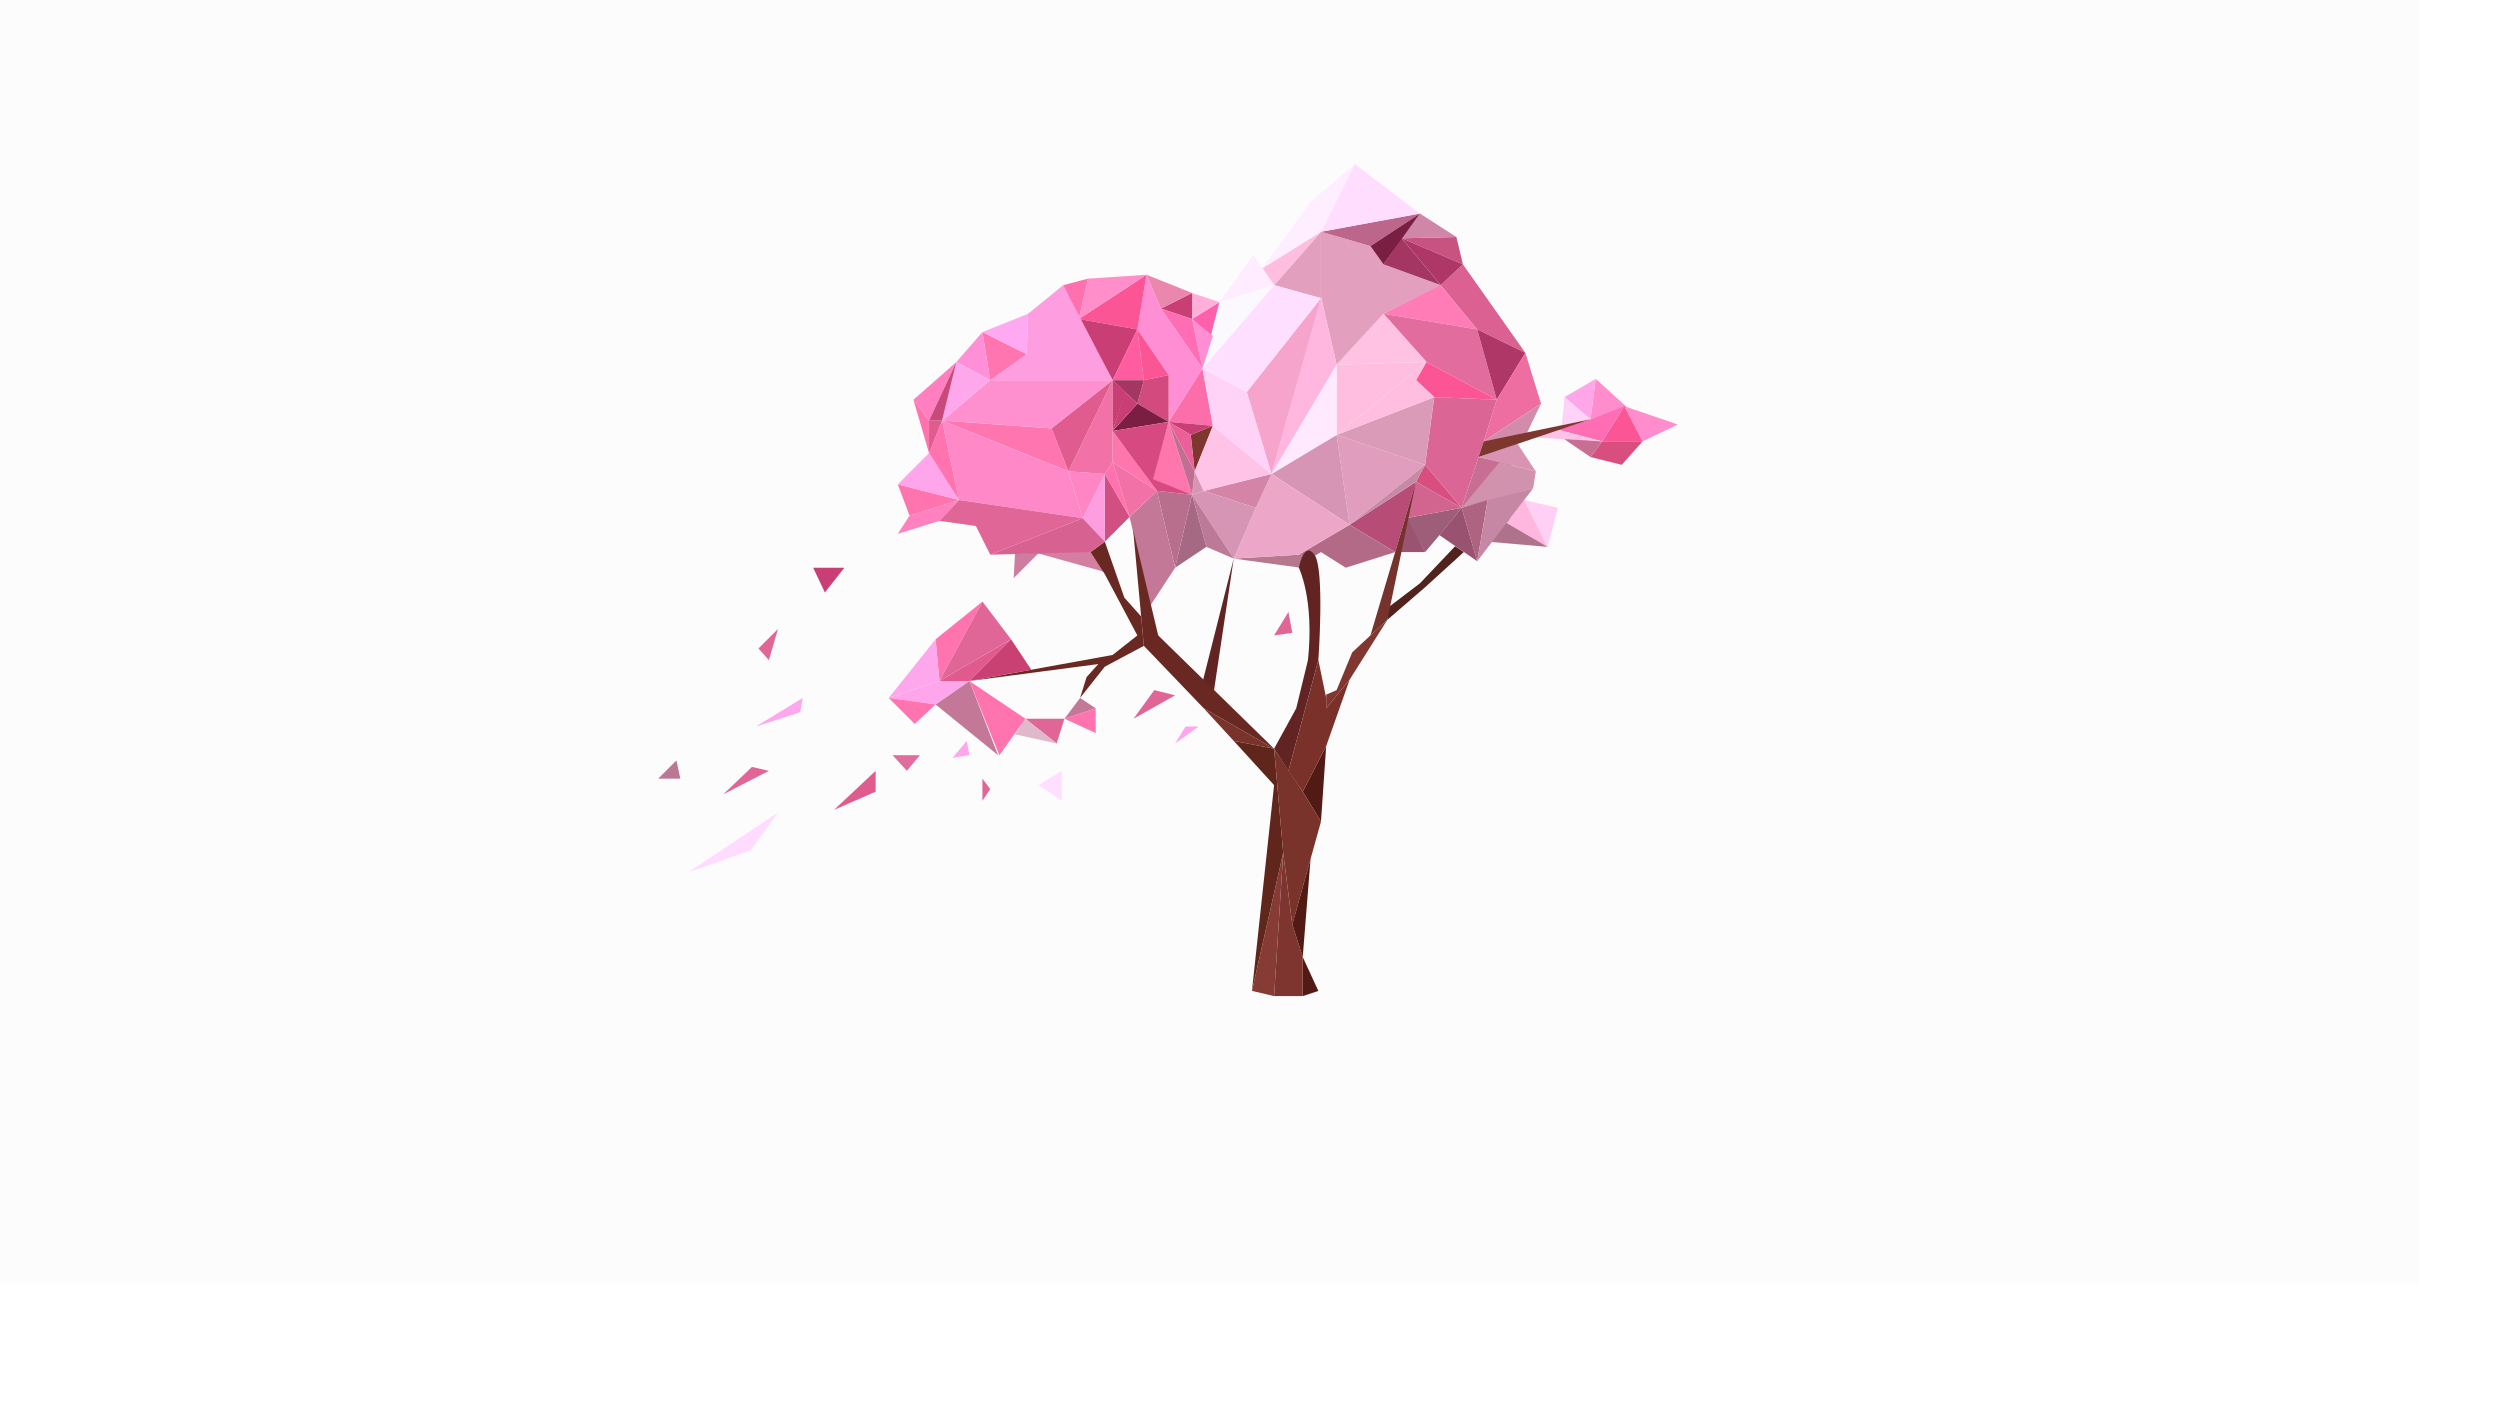 <svg width="2560" height="1440" viewBox="0 0 2560 1440" fill="none" xmlns="http://www.w3.org/2000/svg">
<g id="pink-tree 1" clip-path="url(#clip0)">
<g id="tree">
<g id="g12">
<g id="g14">
<g id="g20">
<g id="g32">
<g id="g30" opacity="0.13">
<path id="path28" opacity="0.13" d="M2476 1314H-84V-126H2476V1314Z" fill="#7B1F42"/>
</g>
</g>
</g>
</g>
</g>
<g id="g76">
<path id="path78" d="M1474.67 291.333L1512.67 337.333L1416.67 321.333L1474.67 291.333Z" fill="#FF7CB7"/>
</g>
<g id="g80">
<path id="path82" d="M1562 361.333L1512.67 337.333L1475.33 292L1498 270.667L1562 361.333Z" fill="#DB6193"/>
</g>
<g id="g84">
<path id="path86" d="M1416.67 321.333L1460.67 370.667L1532.67 409.333L1512.67 337.333L1416.67 321.333Z" fill="#E26C9E"/>
</g>
<g id="g88">
<path id="path90" d="M1562 361.333L1532.67 409.333L1512.67 337.333L1562 361.333Z" fill="#AE3767"/>
</g>
<g id="g92">
<path id="path94" d="M1578 413.333L1562 361.333L1532.67 409.333L1519.33 452L1578 413.333Z" fill="#EE6EA2"/>
</g>
<g id="g96">
<path id="path98" d="M1663.33 416L1682 452L1718 434.667L1663.33 416Z" fill="#FF8DCE"/>
</g>
<g id="g100">
<path id="path102" d="M1634 388L1628.67 429.333L1665.95 416.893L1634 388Z" fill="#FF8DCE"/>
</g>
<g id="g104">
<path id="path106" d="M1602 406.667L1634 388L1628.67 429.333L1602 406.667Z" fill="#FFA6E9"/>
</g>
<g id="g108">
<path id="path110" d="M1640.67 452H1682L1663.33 416L1640.67 452Z" fill="#FC5595"/>
</g>
<g id="g112">
<path id="path114" d="M1628.67 468L1640.67 452H1682L1660.67 476L1628.67 468Z" fill="#D74E7F"/>
</g>
<g id="g116">
<path id="path118" d="M1599.33 448L1628.67 468L1640.67 452L1599.33 448Z" fill="#C76E92"/>
</g>
<g id="g120">
<path id="path122" d="M1595.33 440L1628.67 429.333L1663.33 416L1640.67 452L1595.33 440Z" fill="#FF6EB4"/>
</g>
<g id="g124">
<path id="path126" d="M1548.67 476L1496.67 520L1514 468L1548.67 476Z" fill="#C76E92"/>
</g>
<g id="g128">
<path id="path130" d="M1572.67 448L1640.67 452L1595.33 440L1572.67 448Z" fill="#FFC1E8"/>
</g>
<g id="g132">
<path id="path134" d="M1578 413.333L1562 446.667L1519.33 452L1578 413.333Z" fill="#D28CAB"/>
</g>
<g id="g136">
<path id="path138" d="M1572.67 482.667L1514 468L1553.82 454.283L1572.67 482.667Z" fill="#D894B2"/>
</g>
<g id="g140">
<path id="path142" d="M1496.67 520L1570 500L1572.67 482.667L1535.33 473.333L1496.67 520Z" fill="#D092AC"/>
</g>
<g id="g144">
<path id="path146" d="M1584.67 560L1560.67 512L1595.33 520L1584.67 560Z" fill="#FFCFF5"/>
</g>
<g id="g148">
<path id="path150" d="M1584.67 560L1542 528L1523.33 554.667L1584.67 560Z" fill="#AF728B"/>
</g>
<g id="g152">
<path id="path154" d="M1496.67 520L1512.67 574.667L1523.33 512L1496.67 520Z" fill="#AE6381"/>
</g>
<g id="g156">
<path id="path158" d="M1584.67 560L1560.67 512L1542.67 535.597L1584.67 560Z" fill="#FFB7E0"/>
</g>
<g id="g160">
<path id="path162" d="M1474 548L1496.67 520L1512.67 574.667L1474 548Z" fill="#995371"/>
</g>
<g id="g164">
<path id="path166" d="M1459.33 476L1496.67 520L1450 493.333L1459.33 476Z" fill="#D74E7F"/>
</g>
<g id="g168">
<path id="path170" d="M1459.33 565.333L1474 548L1475.33 546.667L1496.67 520L1439.33 530.667L1459.33 565.333Z" fill="#9E5D78"/>
</g>
<g id="g172">
<path id="path174" d="M1450 493.333L1439.33 530.667L1496.67 520L1450 493.333Z" fill="#D1658F"/>
</g>
<g id="g176">
<path id="path178" d="M1459.33 565.333H1434L1440.67 530.667L1459.33 565.333Z" fill="#9A5472"/>
</g>
<g id="g180">
<path id="path182" d="M1382 537.333L1428.67 565.333L1439.33 529.333L1450 493.333L1382 537.333Z" fill="#B74C77"/>
</g>
<g id="g184">
<path id="path186" d="M1368.67 445.333L1382 537.333L1459.33 476L1368.67 445.333Z" fill="#E09DBD"/>
</g>
<g id="g188">
<path id="path190" d="M1450 493.333L1382 537.333L1459.33 476L1450 493.333Z" fill="#C78AA6"/>
</g>
<g id="g192">
<path id="path194" d="M1368.67 373.334V445.333L1460.67 370.667L1368.67 373.334Z" fill="#FFBEDF"/>
</g>
<g id="g196">
<path id="path198" d="M1468.67 406.667L1459.33 476L1496.67 520L1519.33 452L1532.67 409.333L1468.67 406.667Z" fill="#DB6595"/>
</g>
<g id="g200">
<path id="path202" d="M1460.67 370.667L1450 389.333L1468.67 406.667L1532.67 409.333L1460.67 370.667Z" fill="#FC5595"/>
</g>
<g id="g204">
<path id="path206" d="M1368.67 445.333L1468.67 406.667L1459.33 476L1368.67 445.333Z" fill="#DA9BB8"/>
</g>
<g id="g208">
<path id="path210" d="M1460.67 370.667L1450 389.333L1468.67 406.667L1368.67 445.333L1460.67 370.667Z" fill="#FFBEDF"/>
</g>
<g id="g212">
<path id="path214" d="M1368.67 373.333L1416.67 321.333L1460.67 370.667L1368.67 373.333Z" fill="#FFC2E3"/>
</g>
<g id="g216">
<path id="path218" d="M1352.67 237.333V304L1368.67 373.333L1416.67 321.333L1475.33 292L1416.67 270.667L1403.33 252L1352.67 237.333Z" fill="#E3A0BE"/>
</g>
<g id="g220">
<path id="path222" d="M1454 218.667L1403.33 252L1352.67 237.333L1454 218.667Z" fill="#BC668B"/>
</g>
<g id="g224">
<path id="path226" d="M1498 270.667L1435.33 244L1491.33 242.667L1498 270.667Z" fill="#C85381"/>
</g>
<g id="g228">
<path id="path230" d="M1454 218.667L1435.33 244L1491.33 242.667L1454 218.667Z" fill="#D086A9"/>
</g>
<g id="g232">
<path id="path234" d="M1475.33 292L1435.33 244L1498 270.667L1475.33 292Z" fill="#AE3767"/>
</g>
<g id="g236">
<path id="path238" d="M1416.67 270.667L1435.33 244L1475.33 292L1416.67 270.667Z" fill="#A33762"/>
</g>
<g id="g240">
<path id="path242" d="M1602 406.667L1599.33 435.341L1628.67 429.333L1602 406.667Z" fill="#FFD2F8"/>
</g>
<g id="g244">
<path id="path246" d="M1382 537.333L1302 485.333L1368.67 445.333L1382 537.333Z" fill="#D795B5"/>
</g>
<g id="g248">
<path id="path250" d="M1368.67 373.333L1302 485.333L1368.67 445.333V373.333Z" fill="#FFE9FF"/>
</g>
<g id="g252">
<path id="path254" d="M1352.67 304L1302 485.333L1368.67 373.334L1352.67 304Z" fill="#FFB7E0"/>
</g>
<g id="g256">
<path id="path258" d="M1276.67 401.333L1302 485.333L1352.67 305.333L1276.67 401.333Z" fill="#F6A4CC"/>
</g>
<g id="g260">
<path id="path262" d="M1263.33 572L1330 568L1346 569.333L1331.33 581.333L1263.33 572Z" fill="#B5788F"/>
</g>
<g id="g264">
<path id="path266" d="M1382 537.333L1330 568L1346 569.333L1352.67 565.333L1378 581.333L1428.67 565.333L1382 537.333Z" fill="#B36A87"/>
</g>
<g id="g268">
<path id="path270" d="M1302 485.333L1286 520L1263.33 572L1330 568L1382 537.333L1302 485.333Z" fill="#ECA7C8"/>
</g>
<g id="g272">
<path id="path274" d="M1232.67 502.667L1302 485.333L1286 520L1232.67 502.667Z" fill="#D485A7"/>
</g>
<g id="g276">
<path id="path278" d="M1263.33 572L1220.67 506.667L1232.67 502.667L1286 520L1263.33 572Z" fill="#D795B5"/>
</g>
<g id="g280">
<path id="path282" d="M1235.33 560L1263.33 572L1220.67 506.667L1235.33 560Z" fill="#BC7A98"/>
</g>
<g id="g284">
<path id="path286" d="M1203.33 581.333L1235.33 560L1220.67 506.667L1203.33 581.333Z" fill="#A56983"/>
</g>
<g id="g288">
<path id="path290" d="M1184.67 502.667L1203.33 581.333L1220.67 506.667L1184.67 502.667Z" fill="#B86F8D"/>
</g>
<g id="g292">
<path id="path294" d="M1156.67 529.333L1184.67 502.667L1203.33 581.333L1178 620L1156.67 529.333Z" fill="#C37897"/>
</g>
<g id="g296">
<path id="path298" d="M1196.67 432L1220.67 506.667L1179.33 492L1196.67 432Z" fill="#FF76AF"/>
</g>
<g id="g300">
<path id="path302" d="M1219.33 445.333L1223.33 482.667L1242 436L1219.33 445.333Z" fill="#7D372F"/>
</g>
<g id="g304">
<path id="path306" d="M1231.33 377.333L1242 436L1196.67 432L1231.33 377.333Z" fill="#FB6EA9"/>
</g>
<g id="g308">
<path id="path310" d="M1219.33 445.333L1196.67 432L1242 436L1219.33 445.333Z" fill="#C93F75"/>
</g>
<g id="g312">
<path id="path314" d="M1223.33 482.667L1220.67 506.667L1232.67 502.667L1223.33 482.667Z" fill="#D795B5"/>
</g>
<g id="g316">
<path id="path318" d="M1196.67 432L1220.67 506.667L1223.33 482.667L1196.67 432Z" fill="#BF7092"/>
</g>
<g id="g320">
<path id="path322" d="M1219.33 445.333L1223.33 482.667L1196.67 432L1219.33 445.333Z" fill="#EB6098"/>
</g>
<g id="g324">
<path id="path326" d="M1302 485.333L1242 436L1223.33 482.667L1232.67 502.667L1302 485.333Z" fill="#FFC3E8"/>
</g>
<g id="g328">
<path id="path330" d="M1276.67 401.333L1231.33 377.333L1242 436L1302 485.333L1276.67 401.333Z" fill="#FFD2F8"/>
</g>
<g id="g332">
<path id="path334" d="M1352.67 305.333L1304.67 292L1352.67 237.333V305.333Z" fill="#E3A0BE"/>
</g>
<g id="g336">
<path id="path338" d="M1231.33 377.333L1304.67 292L1352.67 305.334L1276.67 401.333L1231.33 377.333Z" fill="#FFDFFF"/>
</g>
<g id="g340">
<path id="path342" d="M1387.33 168L1352.67 237.333L1454 218.667L1387.33 168Z" fill="#FFDDFF"/>
</g>
<g id="g344">
<path id="path346" d="M1292.67 274.667L1352.67 237.333L1304.67 292L1292.67 274.667Z" fill="#FFBEDF"/>
</g>
<g id="g348">
<path id="path350" d="M1387.33 168L1342 206.667L1292.67 274.667L1352.67 237.333L1387.33 168Z" fill="#FFEEFF"/>
</g>
<g id="g352">
<path id="path354" d="M1248.67 309.333L1283.33 261.333L1292.67 274.667L1304.67 292L1248.67 309.333Z" fill="#FFECFF"/>
</g>
<g id="g356">
<path id="path358" d="M1231.33 377.333L1248.67 309.334L1304.67 292L1231.33 377.333Z" fill="#FBF9FE"/>
</g>
<g id="g360">
<path id="path362" d="M1220.67 326.667L1239.84 343.979L1248.67 309.333L1220.67 326.667Z" fill="#FF60AC"/>
</g>
<g id="g364">
<path id="path366" d="M1220.67 300V326.667L1248.67 309.333L1220.67 300Z" fill="#FFAFDA"/>
</g>
<g id="g368">
<path id="path370" d="M1188.67 316L1220.67 326.667V300L1188.67 316Z" fill="#C93F75"/>
</g>
<g id="g372">
<path id="path374" d="M1231.33 377.333L1220.67 326.667L1242 344L1231.33 377.333Z" fill="#FF8ED4"/>
</g>
<g id="g376">
<path id="path378" d="M1188.67 316L1231.33 377.333L1220.67 326.667L1188.67 316Z" fill="#FF6EB4"/>
</g>
<g id="g380">
<path id="path382" d="M1174 281.333L1188.67 316L1220.67 300L1174 281.333Z" fill="#EB86AD"/>
</g>
<g id="g384">
<path id="path386" d="M1231.33 377.333L1196.67 432V384L1164.67 337.333L1174 281.333L1188.67 316L1231.33 377.333Z" fill="#FF8ED4"/>
</g>
<g id="g388">
<path id="path390" d="M1104.67 326.667L1164.67 337.333L1174 281.333L1104.67 326.667Z" fill="#FC5595"/>
</g>
<g id="g392">
<path id="path394" d="M1114 285.333L1104.67 326.667L1174 281.333L1114 285.333Z" fill="#FF8ECA"/>
</g>
<g id="g396">
<path id="path398" d="M1088.67 292L1114 285.333L1104.67 326.667L1088.67 292Z" fill="#FF70AE"/>
</g>
<g id="g400">
<path id="path402" d="M1139.33 389.333L1164.67 337.333L1104.67 326.667L1139.33 389.333Z" fill="#C93F75"/>
</g>
<g id="g404">
<path id="path406" d="M1171.33 389.333L1196.67 384V432L1164.67 413.333L1171.33 389.333Z" fill="#D24A7E"/>
</g>
<g id="g408">
<path id="path410" d="M1139.33 389.333H1171.33L1164.67 337.333L1139.33 389.333Z" fill="#FF5D9F"/>
</g>
<g id="g412">
<path id="path414" d="M1196.67 384L1171.33 389.333L1164.67 337.333L1196.67 384Z" fill="#FC5595"/>
</g>
<g id="g416">
<path id="path418" d="M1139.33 441.333L1196.67 432L1164.67 413.333L1139.33 441.333Z" fill="#7B1F42"/>
</g>
<g id="g420">
<path id="path422" d="M1139.33 473.333L1156.67 529.333L1184.67 502.667L1139.33 473.333Z" fill="#F272A8"/>
</g>
<g id="g424">
<path id="path426" d="M1131.33 554.667V485.333L1156.67 529.333L1131.33 554.667Z" fill="#D14F81"/>
</g>
<g id="g428">
<path id="path430" d="M1160.67 470.667L1184.67 502.667L1220.67 506.667L1180.67 490.667L1196.67 432L1139.33 441.333L1160.67 470.667Z" fill="#D74A81"/>
</g>
<g id="g432">
<path id="path434" d="M1139.33 473.333L1184.67 502.667L1160.98 470.616L1139.33 441.333V473.333Z" fill="#FF76AF"/>
</g>
<g id="g436">
<path id="path438" d="M1131.33 485.333L1156.67 529.333L1139.33 473.333L1131.33 485.333Z" fill="#FF72AD"/>
</g>
<g id="g440">
<path id="path442" d="M1108.67 530.667L1131.33 485.333V554.667L1108.67 530.667Z" fill="#FF9DE1"/>
</g>
<g id="g444">
<path id="path446" d="M1139.33 389.333L1164.67 413.333L1171.33 389.333H1139.33Z" fill="#A33762"/>
</g>
<g id="g448">
<path id="path450" d="M1094 482.667L1131.33 485.333L1108.67 530.667L1094 482.667Z" fill="#FF85C4"/>
</g>
<g id="g452">
<path id="path454" d="M1139.33 389.333L1094 482.667L1131.33 485.333L1139.33 473.333V441.333V389.333Z" fill="#F272A8"/>
</g>
<g id="g456">
<path id="path458" d="M1152 401.333L1139.33 441.333L1164.67 413.333L1152 401.333Z" fill="#C93F75"/>
</g>
<g id="g460">
<path id="path462" d="M1139.33 389.333V441.333L1152.67 401.333L1139.33 389.333Z" fill="#C93F75"/>
</g>
<g id="g464">
<path id="path466" d="M1076.67 438.667L1139.33 389.333L1094 482.667L1076.67 438.667Z" fill="#E05C8E"/>
</g>
<g id="g468">
<path id="path470" d="M964.667 430.667L1076.67 438.667L1094 482.667L964.667 430.667Z" fill="#FF75B0"/>
</g>
<g id="g472">
<path id="path474" d="M982 512L1108.67 530.667L1094 482.667L964.667 430.667L982 512Z" fill="#FF89C8"/>
</g>
<g id="g476">
<path id="path478" d="M931.333 528L982 512L962 533.333L919.333 546.667L931.333 528Z" fill="#FF81BF"/>
</g>
<g id="g480">
<path id="path482" d="M919.333 496L931.333 528L982 512L919.333 496Z" fill="#FF73AE"/>
</g>
<g id="g484">
<path id="path486" d="M951.333 464L982 512L919.333 496L951.333 464Z" fill="#FFA5EB"/>
</g>
<g id="g488">
<path id="path490" d="M982 512L962 533.333L999.333 538.667L1014 568L1108.67 530.667L982 512Z" fill="#E06698"/>
</g>
<g id="g492">
<path id="path494" d="M1014 389.333H1139.33L1076.67 438.667L964.667 430.667L1014 389.333Z" fill="#FF90D0"/>
</g>
<g id="g496">
<path id="path498" d="M1052.67 321.334L1088.67 292L1139.33 389.333H1014L1051.33 362.667L1052.67 321.334Z" fill="#FF9DE1"/>
</g>
<g id="g500">
<path id="path502" d="M1006 340L1014 389.333L1051.33 362.667L1006 340Z" fill="#FF75AF"/>
</g>
<g id="g504">
<path id="path506" d="M1052.67 321.333L1051.33 362.667L1006 340L1052.67 321.333Z" fill="#FFA9F3"/>
</g>
<g id="g508">
<path id="path510" d="M979.333 370.667L1006 340L1014 389.333L979.333 370.667Z" fill="#FF90D8"/>
</g>
<g id="g512">
<path id="path514" d="M964.667 430.667L979.333 370.667L1014 389.333L964.667 430.667Z" fill="#FFA7EC"/>
</g>
<g id="g516">
<path id="path518" d="M951.333 464L964.666 430.667L982 512L951.333 464Z" fill="#FF74AF"/>
</g>
<g id="g520">
<path id="path522" d="M935.333 409.333L979.333 370.667L951.333 430.667L935.333 409.333Z" fill="#FF7FC0"/>
</g>
<g id="g524">
<path id="path526" d="M951.333 464V430.667H964.666L951.333 464Z" fill="#E05C8E"/>
</g>
<g id="g528">
<path id="path530" d="M935.333 409.333L951.333 464V430.667L935.333 409.333Z" fill="#FF74AF"/>
</g>
<g id="g532">
<path id="path534" d="M979.333 370.667L964.666 430.667H951.333L979.333 370.667Z" fill="#C8497A"/>
</g>
<g id="g536">
<path id="path538" d="M1039.33 567.412L1038 592L1064.67 565.333L1039.33 567.412Z" fill="#CD7EA0"/>
</g>
<g id="g540">
<path id="path542" d="M1130 585.333L1116.67 565.333L1053.36 564L1130 585.333Z" fill="#D47EA2"/>
</g>
<g id="g544">
<path id="path546" d="M1263.33 758.667L1232.67 725.333L1304.67 766.667L1263.33 758.667Z" fill="#79332B"/>
</g>
<g id="g548">
<path id="path550" d="M1263.33 572L1230 704L1242 714.667L1263.33 572Z" fill="#612422"/>
</g>
<g id="g560">
<path id="path562" d="M1334 810.667L1358 764L1352.67 841.333L1334 810.667Z" fill="#521A15"/>
</g>
<g id="g564">
<g id="g566">
<g id="g572">
<path id="path574" d="M1330 581.334C1330 581.334 1346 613.334 1339.33 676L1327.33 725.333L1304.67 766.667L1319.33 789.333L1350 676C1350 676 1356.67 582.667 1346 568C1335.33 553.334 1330 581.334 1330 581.334Z" fill="#612422"/>
</g>
<g id="g576">
<path id="path578" d="M1358 714.667L1350 676L1319.33 789.333L1334 810.667L1358 764L1382 696L1358 725.333V714.667Z" fill="#79312A"/>
</g>
<g id="g580">
<path id="path582" d="M1368.67 706.667L1358 711.307V725.333L1382 696L1420.67 634.667L1403.33 650.667L1384.67 668L1368.67 706.667Z" fill="#813730"/>
</g>
<g id="g584">
<path id="path586" d="M1490.07 559.333L1454 597.333L1420.67 622.667V634.667L1459.33 601.333L1498.91 565.333L1490.07 559.333Z" fill="#52221C"/>
</g>
<g id="g588">
<path id="path590" d="M1131.33 554.667L1151.33 612L1168.55 631.257L1171.33 661.333L1131.33 682.667L1106 714.667L1112.67 693.333L1124.67 680L992.667 697.333L1139.33 670.667L1164.67 650.667L1131.33 588L1116.67 565.333L1131.33 554.667Z" fill="#692821"/>
</g>
<g id="g596">
<path id="path598" d="M1106 714.667L1122 725.333L1090 736L1106 714.667Z" fill="#C37897"/>
</g>
<g id="g600">
<path id="path602" d="M1122 750.667L1090 736L1122 725.333V750.667Z" fill="#FF74AF"/>
</g>
<g id="g612">
<path id="path614" d="M1082 761.333L1050 736H1090L1082 761.333Z" fill="#E06698"/>
</g>
<g id="g616">
<path id="path618" d="M1039.33 752L1082 761.333L1050 736L1039.33 752Z" fill="#DFB9C9"/>
</g>
<g id="g620">
<path id="path622" d="M992.667 697.333L1023.33 773.333L1050 736L992.667 697.333Z" fill="#FF74AF"/>
</g>
<g id="g624">
<path id="path626" d="M958 721.333L992.667 697.333L1022 773.333L958 721.333Z" fill="#C37897"/>
</g>
<g id="g628">
<path id="path630" d="M910 714.667L958 721.333L992.667 697.333H962L910 714.667Z" fill="#FFA5EB"/>
</g>
<g id="g632">
<path id="path634" d="M1006 616L962 697.333L958 654.667L1006 616Z" fill="#FF74AF"/>
</g>
<g id="g636">
<path id="path638" d="M992.667 697.333L1035.33 654.667L962 697.333H992.667Z" fill="#E15A8E"/>
</g>
<g id="g640">
<path id="path642" d="M1006 616L962 697.333L1035.33 654.667L1006 616Z" fill="#E06698"/>
</g>
<g id="g644">
<path id="path646" d="M992.667 697.333L1056.03 685.813L1035.33 654.667L992.667 697.333Z" fill="#C94072"/>
</g>
<g id="g648">
<path id="path650" d="M910 714.667L936.667 741.333L958 721.333L910 714.667Z" fill="#FF74AF"/>
</g>
<g id="g652">
<path id="path654" d="M990 758.667L992.666 773.333L975.333 776L990 758.667Z" fill="#FFA7EC"/>
</g>
<g id="g660">
<path id="path662" d="M1006 797.333V820L1014 808L1006 797.333Z" fill="#E06698"/>
</g>
<g id="g716">
<path id="path718" d="M958 654.667L910 714.667L962 697.333L958 654.667Z" fill="#FFA7EC"/>
</g>
<g id="g720">
<path id="path722" d="M1282 1014.67L1304.67 1020L1314 873.333L1282 1014.67Z" fill="#863C35"/>
</g>
<g id="g724">
<path id="path726" d="M1304.67 766.667L1314 873.333L1282 1014.67L1304.67 804L1263.33 758.667L1304.67 766.667Z" fill="#60261C"/>
</g>
<g id="g728">
<path id="path730" d="M1334 1020L1350 1014.67L1334 980V1020Z" fill="#521A15"/>
</g>
<g id="g732">
<path id="path734" d="M1352.67 841.333L1323.33 946.667L1314 873.333L1304.67 766.667L1334 810.667L1352.67 841.333Z" fill="#79332B"/>
</g>
<g id="g736">
<path id="path738" d="M1304.67 1020H1334V980L1323.33 946.667L1314 873.333L1304.67 1020Z" fill="#7E3530"/>
</g>
<g id="g740">
<path id="path742" d="M1342 879.637L1323.33 946.666L1334 980L1342 879.637Z" fill="#521A15"/>
</g>
<g id="g744">
<path id="path746" d="M1512.67 574.667L1561.37 511.233L1570 500L1523.33 512L1512.67 574.667Z" fill="#C687A4"/>
</g>
<g id="g748">
<path id="path750" d="M1416.67 270.667L1454 218.667L1403.33 252L1416.67 270.667Z" fill="#7B1F42"/>
</g>
<g id="g752">
<path id="path754" d="M1160.36 542.667L1171.33 661.333L1232.67 725.333L1304.67 766.667L1186 650.667L1160.36 542.667Z" fill="#692821"/>
</g>
<g id="g756">
<path id="path758" d="M1514 468L1628.67 429.333L1519.33 452L1514 468Z" fill="#7D372F"/>
</g>
<g id="g760">
<path id="path762" d="M1420.67 634.667L1450 493.333L1439.13 529.989L1428.64 565.333L1403.33 650.667L1420.67 634.667Z" fill="#76322C"/>
</g>
<g id="g764">
<path id="path766" d="M1108.67 530.667L1014 568L1116.67 565.333L1131.33 554.667L1108.67 530.667Z" fill="#D76191"/>
</g>
</g>
</g>
</g>
<g id="leafs3">
<g id="g604">
<path id="path606" d="M1214 744H1227.33L1203.33 761.333L1214 744Z" fill="#FFA5EB"/>
</g>
<g id="g712">
<path id="path714" d="M914 773.333H942L928.667 789.333L914 773.333Z" fill="#E26C9E"/>
</g>
<g id="g696">
<path id="path698" d="M774 744L822 714.667L819.333 729.333L774 744Z" fill="#FFA7EC"/>
</g>
<g id="g708">
<path id="path710" d="M704.667 893.333L796.667 832L768.667 870.667L704.667 893.333Z" fill="#FFDCFF"/>
</g>
</g>
<g id="leafs2">
<g id="g608">
<path id="path610" d="M1087.33 789.333V820L1063.33 804L1087.33 789.333Z" fill="#FFDFFF"/>
</g>
<g id="g664">
<path id="path666" d="M896.667 789.333V810.667L854 829.333L896.667 789.333Z" fill="#E05C8E"/>
</g>
<g id="g692">
<path id="path694" d="M796.667 644L787.333 676L776.667 664L796.667 644Z" fill="#E06698"/>
</g>
<g id="g704">
<path id="path706" d="M692.667 778.667L696.667 797.333H674L692.667 778.667Z" fill="#BB7894"/>
</g>
</g>
<g id="leafs1">
<path id="path558" d="M1319.33 626.667L1304.67 650.667L1323.33 648L1319.33 626.667Z" fill="#E06698"/>
<g id="g688">
<path id="path690" d="M832.667 581.333H864.667L844.667 606.667L832.667 581.333Z" fill="#C93F75"/>
</g>
<g id="g592">
<path id="path594" d="M1160.67 736L1203.33 712L1182 706.667L1160.67 736Z" fill="#E06698"/>
</g>
<g id="g700">
<path id="path702" d="M770 785.333L787.333 789.333L740.667 813.333L770 785.333Z" fill="#E06698"/>
</g>
</g>
</g>
<defs>
<clipPath id="clip0">
<rect width="2560" height="1440" fill="white"/>
</clipPath>
</defs>
</svg>
